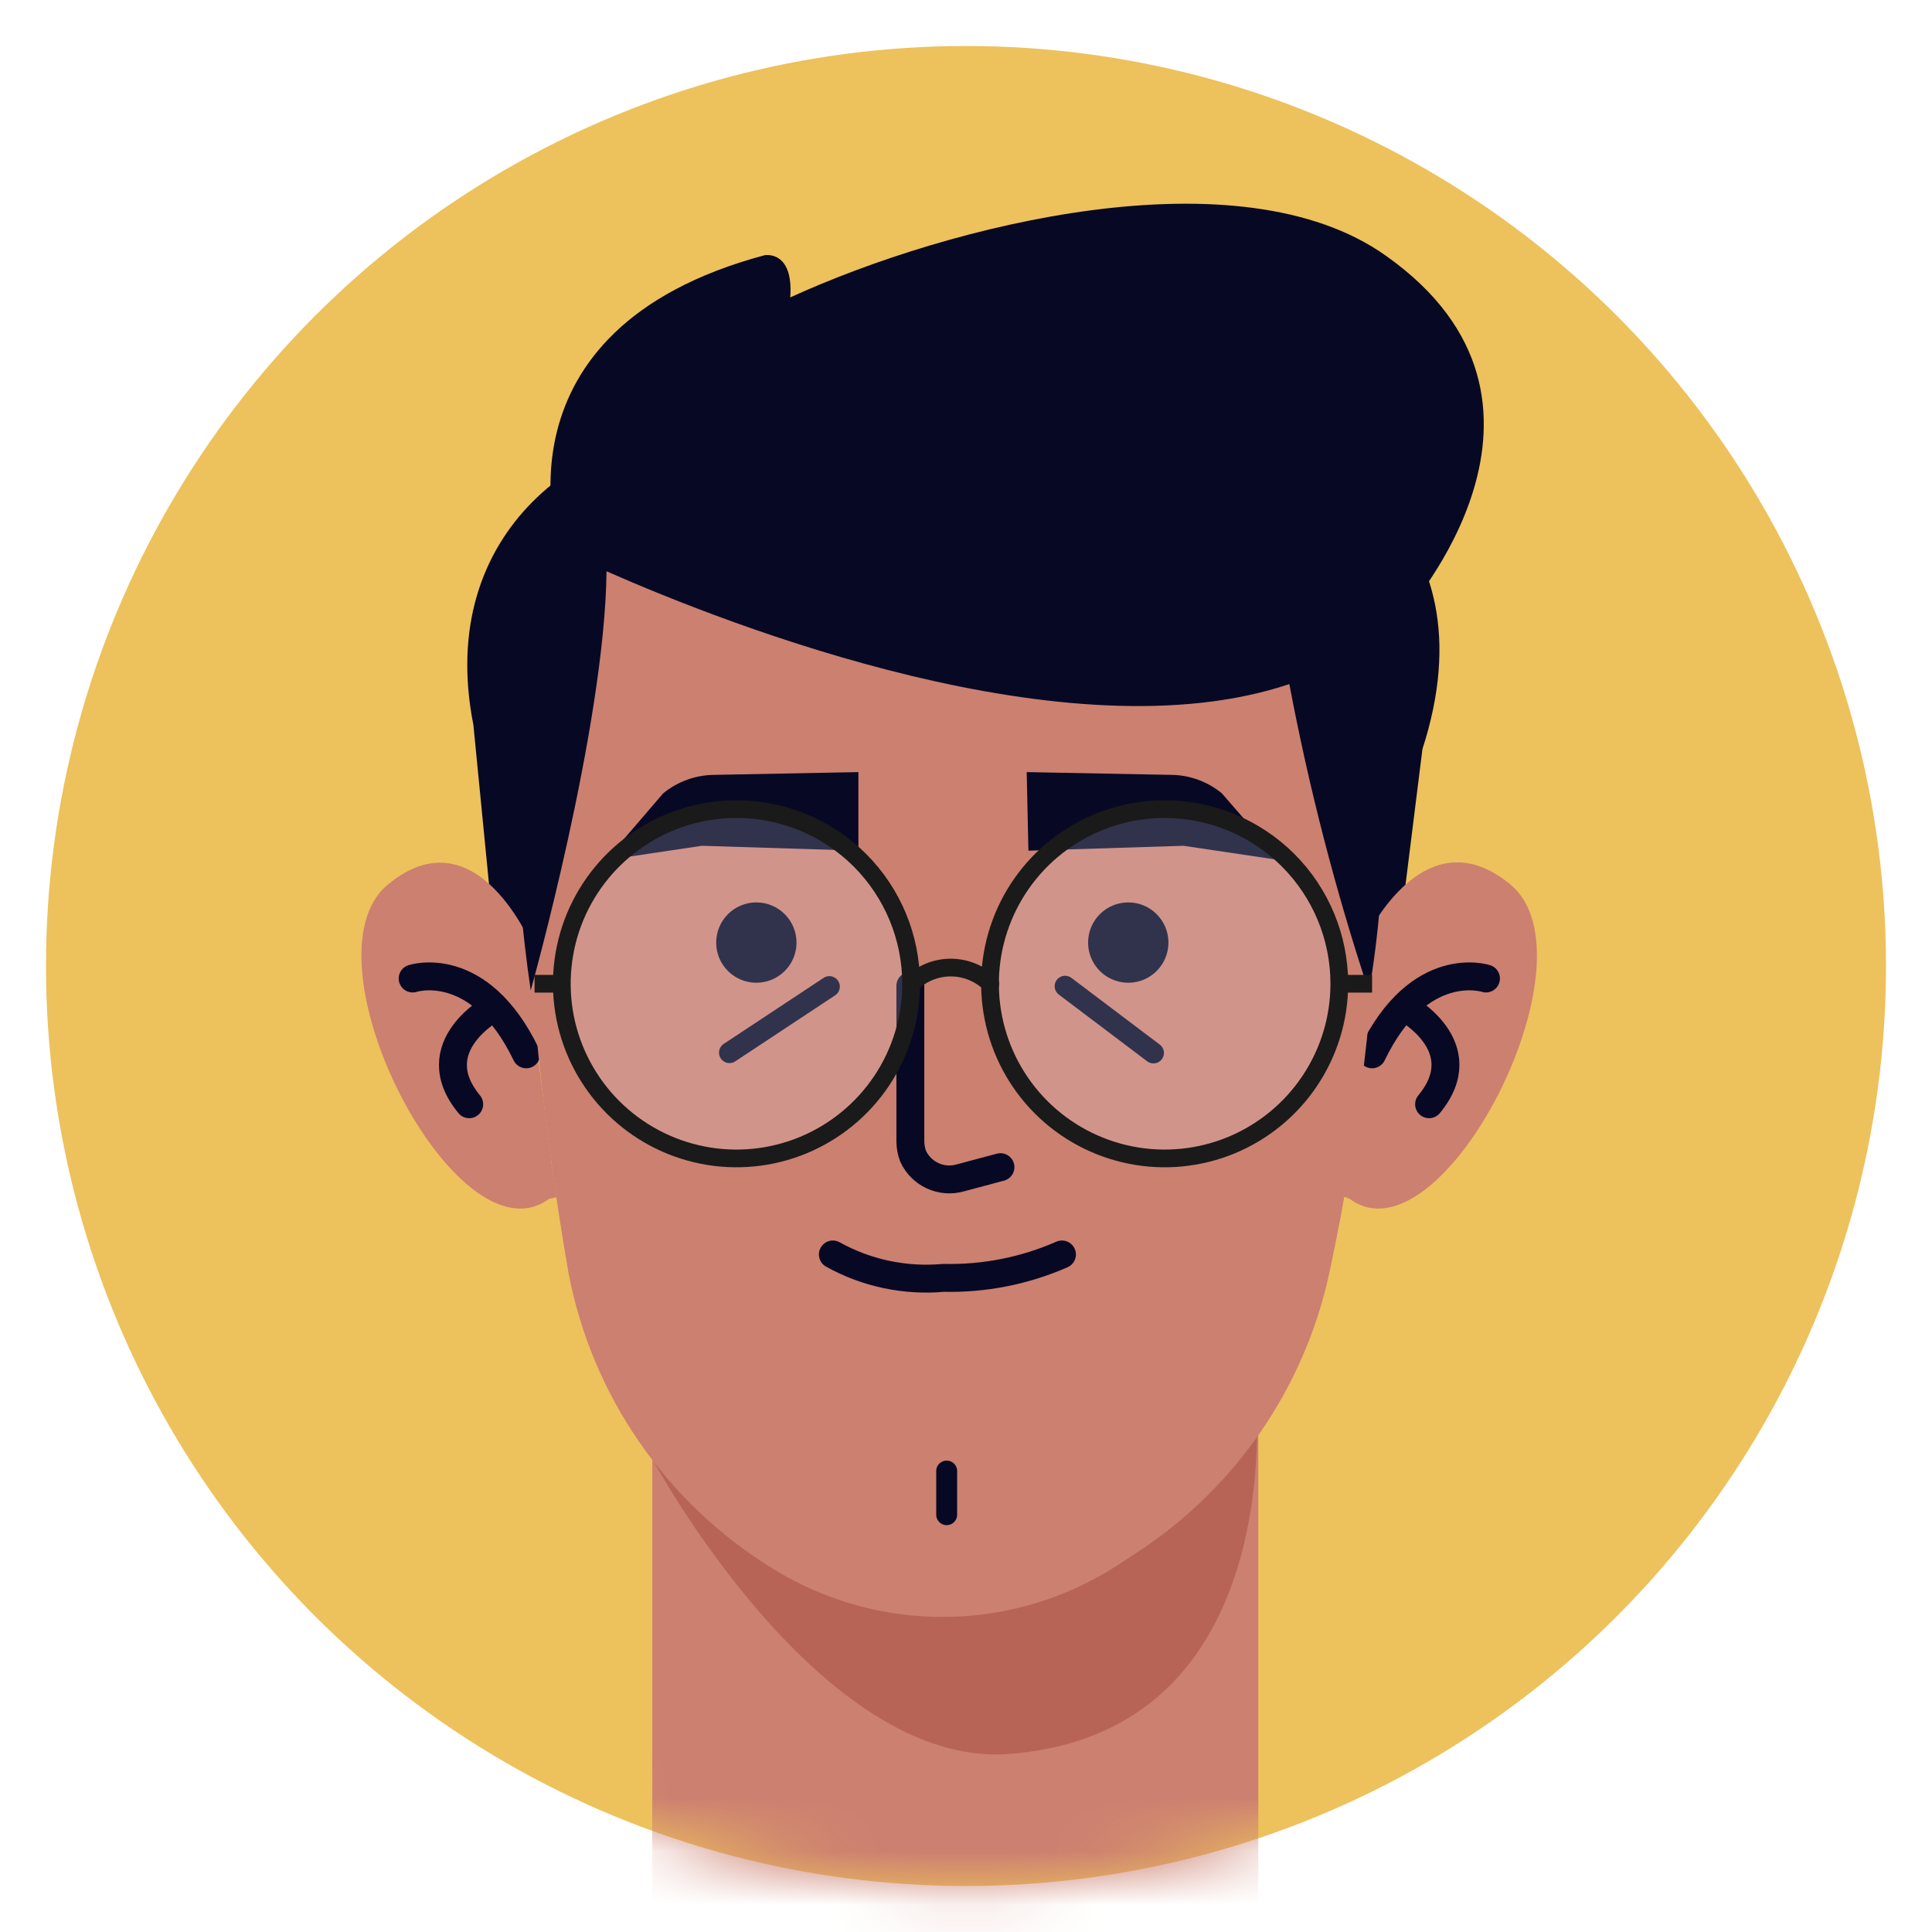 <svg width="36" height="36" viewBox="0 0 36 36" fill="none" xmlns="http://www.w3.org/2000/svg">
<circle cx="18" cy="18" r="17.143" fill="#EDC15C"/>
<mask id="mask0_3494_61700" style="mask-type:alpha" maskUnits="userSpaceOnUse" x="0" y="0" width="36" height="36">
<circle cx="18" cy="18" r="17.143" fill="#189972"/>
</mask>
<g mask="url(#mask0_3494_61700)">
<path d="M17.797 41.033C16.3 41.033 14.865 40.438 13.807 39.38C12.749 38.322 12.154 36.886 12.154 35.39V23.375H23.446V35.39C23.446 36.132 23.3 36.866 23.016 37.551C22.732 38.236 22.316 38.858 21.791 39.382C21.267 39.906 20.644 40.322 19.958 40.605C19.273 40.888 18.539 41.034 17.797 41.033Z" fill="#CC8070"/>
<path d="M12.16 27.196C12.16 27.196 15.265 32.962 18.812 32.682C24.298 32.246 23.368 25.445 23.368 25.445C23.368 25.445 21.239 30.001 17.875 30.001C16.773 29.989 15.688 29.732 14.699 29.246C13.711 28.761 12.843 28.06 12.16 27.196Z" fill="#B76456"/>
<path d="M9.381 19.217L8.821 13.509C8.099 9.858 10.943 7.931 13.436 7.931H22.053C24.695 7.931 27.839 9.845 26.505 13.958L25.73 20.173L9.381 19.217Z" fill="#070924"/>
<path d="M25.152 22.34C26.857 23.603 29.812 17.863 28.145 16.483C26.479 15.103 25.379 17.615 25.379 17.615L25.34 19.724L25.1 21.677L25.002 22.282L25.152 22.34Z" fill="#CC8070"/>
<path d="M27.689 18.233C27.689 18.233 26.446 17.823 25.567 19.646" stroke="#070924" stroke-width="0.52" stroke-linecap="round" stroke-linejoin="round"/>
<path d="M26.174 18.774C26.174 18.774 27.521 19.496 26.629 20.576" stroke="#070924" stroke-width="0.52" stroke-linecap="round" stroke-linejoin="round"/>
<path d="M10.227 22.34C8.516 23.603 5.561 17.863 7.227 16.483C8.893 15.103 9.935 17.667 9.935 17.667L10.032 19.75L10.28 21.702L10.371 22.308L10.227 22.34Z" fill="#CC8070"/>
<path d="M7.689 18.233C7.689 18.233 8.926 17.823 9.805 19.646" stroke="#070924" stroke-width="0.52" stroke-linecap="round" stroke-linejoin="round"/>
<path d="M9.206 18.774C9.206 18.774 7.852 19.496 8.743 20.576" stroke="#070924" stroke-width="0.52" stroke-linecap="round" stroke-linejoin="round"/>
<path d="M25.71 14.934C25.706 17.892 25.39 20.842 24.767 23.734C24.3 25.876 23.007 27.747 21.168 28.94L20.829 29.162C19.875 29.781 18.765 30.117 17.628 30.129C16.49 30.142 15.373 29.831 14.405 29.233C13.421 28.629 12.573 27.827 11.916 26.876C11.259 25.926 10.808 24.849 10.592 23.714C10.092 20.812 9.803 17.878 9.726 14.934C9.726 14.934 8.984 5.966 17.608 6.141C26.231 6.317 25.71 14.934 25.71 14.934Z" fill="#CC8070"/>
<path d="M25.828 4.768C23.088 2.815 17.68 4.189 14.725 5.542C14.79 4.657 14.25 4.755 14.25 4.755C9.043 6.148 10.423 10.235 10.423 10.235H10.468C9.928 11.413 9.225 13.919 9.889 18.455C9.889 18.455 11.269 13.548 11.302 10.645C13.605 11.66 19.912 14.127 24.025 12.747C24.392 14.689 24.888 16.605 25.509 18.481C25.874 16.343 25.86 14.158 25.47 12.025C25.727 11.848 25.965 11.645 26.18 11.419C26.18 11.419 29.707 7.514 25.828 4.768Z" fill="#070924"/>
<path d="M16.963 18.37V21.266C16.964 21.362 16.981 21.457 17.015 21.546C17.089 21.706 17.217 21.834 17.377 21.908C17.537 21.982 17.718 21.997 17.887 21.95L18.642 21.748" stroke="#070924" stroke-width="0.52" stroke-linecap="round" stroke-linejoin="round"/>
<path d="M14.093 18.312C14.507 18.312 14.842 17.977 14.842 17.564C14.842 17.15 14.507 16.815 14.093 16.815C13.68 16.815 13.345 17.15 13.345 17.564C13.345 17.977 13.68 18.312 14.093 18.312Z" fill="#070924"/>
<path d="M21.024 18.312C21.437 18.312 21.772 17.977 21.772 17.564C21.772 17.15 21.437 16.815 21.024 16.815C20.61 16.815 20.275 17.15 20.275 17.564C20.275 17.977 20.61 18.312 21.024 18.312Z" fill="#070924"/>
<path d="M15.454 18.384L13.593 19.614" stroke="#070924" stroke-width="0.39" stroke-linecap="round" stroke-linejoin="round"/>
<path d="M19.847 18.377L21.493 19.62" stroke="#070924" stroke-width="0.39" stroke-linecap="round" stroke-linejoin="round"/>
<path d="M15.519 23.375C16.147 23.724 16.866 23.876 17.582 23.811C18.34 23.829 19.093 23.68 19.788 23.375" stroke="#070924" stroke-width="0.52" stroke-linecap="round" stroke-linejoin="round"/>
<path d="M17.64 27.411V28.224" stroke="#070924" stroke-width="0.39" stroke-linecap="round" stroke-linejoin="round"/>
<path d="M15.995 15.851V14.387L13.287 14.439C12.947 14.446 12.619 14.568 12.356 14.784L11.289 16.027L13.079 15.76L15.995 15.851Z" fill="#070924"/>
<path d="M19.163 15.851L19.131 14.387L21.838 14.439C22.179 14.445 22.507 14.567 22.769 14.784L23.849 16.027L22.053 15.76L19.163 15.851Z" fill="#070924"/>
<path opacity="0.19" d="M24.956 18.331C24.956 18.975 24.765 19.604 24.407 20.139C24.05 20.674 23.541 21.091 22.947 21.338C22.352 21.584 21.698 21.649 21.067 21.523C20.435 21.397 19.855 21.087 19.4 20.632C18.945 20.177 18.635 19.597 18.51 18.966C18.384 18.335 18.449 17.681 18.695 17.086C18.941 16.491 19.358 15.983 19.893 15.626C20.429 15.268 21.058 15.077 21.701 15.077C22.564 15.077 23.392 15.42 24.003 16.03C24.613 16.641 24.956 17.468 24.956 18.331Z" fill="#E2EAFE"/>
<path opacity="0.19" d="M16.977 18.331C16.977 18.975 16.786 19.604 16.429 20.139C16.071 20.674 15.563 21.091 14.968 21.338C14.374 21.584 13.719 21.649 13.088 21.523C12.457 21.397 11.877 21.087 11.422 20.632C10.967 20.177 10.657 19.597 10.531 18.966C10.406 18.335 10.47 17.681 10.716 17.086C10.963 16.491 11.38 15.983 11.915 15.626C12.45 15.268 13.079 15.077 13.723 15.077C14.586 15.077 15.414 15.42 16.024 16.03C16.634 16.641 16.977 17.468 16.977 18.331Z" fill="#E2EAFE"/>
<path d="M16.977 18.331C16.977 18.975 16.786 19.604 16.429 20.139C16.071 20.674 15.563 21.091 14.968 21.338C14.374 21.584 13.719 21.649 13.088 21.523C12.457 21.397 11.877 21.087 11.422 20.632C10.967 20.177 10.657 19.597 10.531 18.966C10.406 18.335 10.47 17.681 10.716 17.086C10.963 16.491 11.38 15.983 11.915 15.626C12.45 15.268 13.079 15.077 13.723 15.077C14.586 15.077 15.414 15.42 16.024 16.03C16.634 16.641 16.977 17.468 16.977 18.331Z" stroke="#1A1A1A" stroke-width="0.33" stroke-linecap="round" stroke-linejoin="round"/>
<path d="M24.956 18.331C24.956 18.975 24.765 19.604 24.407 20.139C24.05 20.674 23.541 21.091 22.947 21.338C22.352 21.584 21.698 21.649 21.067 21.523C20.435 21.397 19.855 21.087 19.4 20.632C18.945 20.177 18.635 19.597 18.51 18.966C18.384 18.335 18.449 17.681 18.695 17.086C18.941 16.491 19.358 15.983 19.893 15.626C20.429 15.268 21.058 15.077 21.701 15.077C22.564 15.077 23.392 15.42 24.003 16.03C24.613 16.641 24.956 17.468 24.956 18.331V18.331Z" stroke="#1A1A1A" stroke-width="0.33" stroke-linecap="round" stroke-linejoin="round"/>
<path d="M16.977 18.331C17.174 18.138 17.439 18.029 17.715 18.029C17.992 18.029 18.257 18.138 18.454 18.331" stroke="#1A1A1A" stroke-width="0.33" stroke-linecap="round" stroke-linejoin="round"/>
<path d="M10.501 18.331H9.961" stroke="#1A1A1A" stroke-width="0.33" stroke-miterlimit="10"/>
<path d="M25.567 18.331H25.027" stroke="#1A1A1A" stroke-width="0.33" stroke-miterlimit="10"/>
</g>
</svg>
